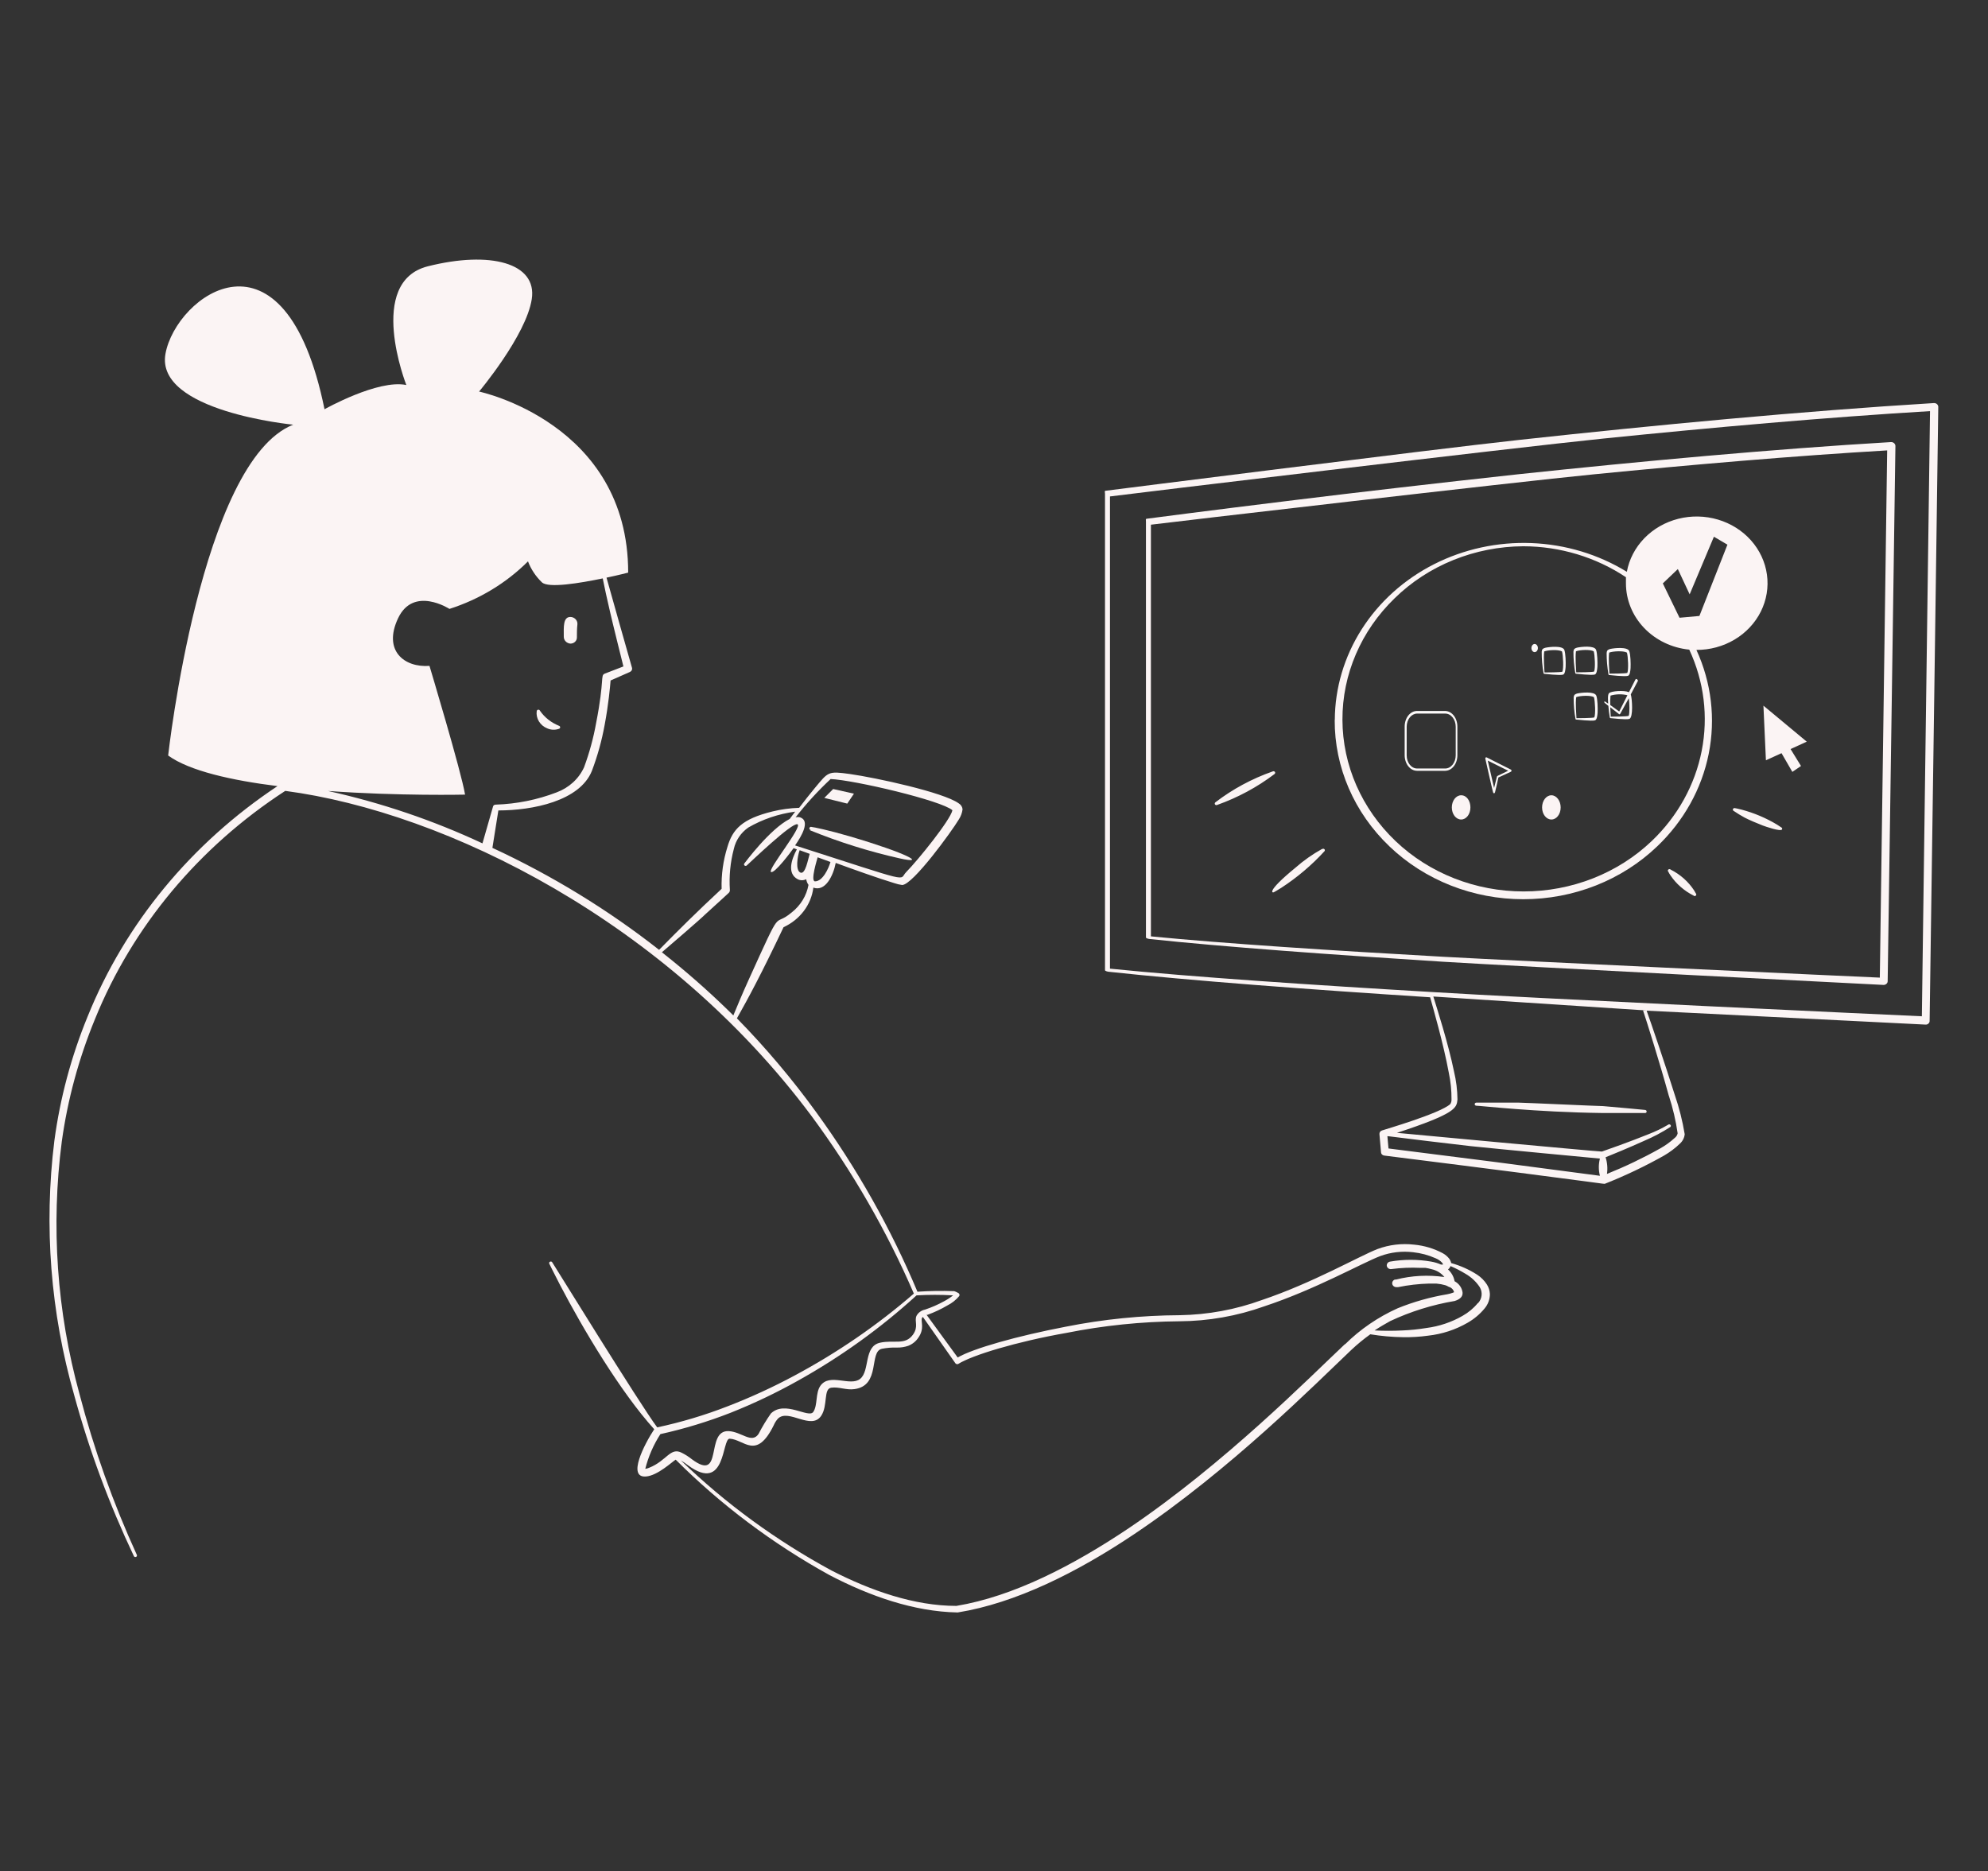 <svg width="426" height="401" viewBox="0 0 426 401" fill="none" xmlns="http://www.w3.org/2000/svg">
<rect x="0" y="0" width="426" height="401" fill="#333333" stroke="none"/>
<path fill-rule="evenodd" clip-rule="evenodd" d="M117.27 156.09C117.658 156.261 118.078 156.358 118.506 156.375C118.933 156.392 119.36 156.329 119.762 156.19C119.841 156.172 119.91 156.129 119.96 156.069C120.01 156.009 120.037 155.935 120.037 155.859C120.037 155.783 120.01 155.709 119.96 155.649C119.91 155.589 119.841 155.547 119.762 155.528C118.107 154.858 116.699 153.742 115.715 152.32C115.69 152.247 115.639 152.184 115.57 152.142C115.502 152.099 115.42 152.08 115.338 152.087C115.257 152.094 115.18 152.127 115.121 152.18C115.062 152.233 115.023 152.304 115.012 152.38C114.909 153.146 115.074 153.922 115.481 154.591C115.889 155.26 116.517 155.786 117.27 156.09ZM277.553 107.148C258.383 109.493 245.773 111.158 245.773 111.158C245.432 111.158 245.56 111.478 245.56 111.799V200.901C245.56 201.062 246.093 201.202 246.284 201.222C262.068 202.906 285.327 204.591 309.162 206.094C325.35 207.097 403.627 211.067 403.627 211.067C403.849 211.067 404.062 210.988 404.224 210.846C404.31 210.777 404.38 210.691 404.427 210.594C404.475 210.497 404.5 210.392 404.501 210.285C404.628 202.766 406.162 95.579 406.162 95.579C406.161 95.466 406.136 95.355 406.088 95.252C406.041 95.148 405.972 95.055 405.885 94.977C405.798 94.898 405.694 94.836 405.581 94.794C405.467 94.753 405.346 94.734 405.225 94.737C380.07 96.22 351.378 98.867 325.329 101.634C307.522 103.579 290.929 105.504 277.553 107.148ZM404.394 96.521L402.818 209.503C398.686 209.342 325.435 205.934 309.226 205.032C285.561 203.708 262.366 202.205 246.625 200.661V112.441C250.118 111.98 324.455 103.318 341.474 101.654C362.582 99.569 384.543 97.684 404.394 96.521Z" fill="#FBF4F4"/>
<path fill-rule="evenodd" clip-rule="evenodd" d="M286.008 154.294C285.963 164.429 290.182 174.168 297.744 181.382C301.487 184.967 305.951 187.814 310.875 189.757C315.799 191.701 321.085 192.702 326.425 192.702C331.764 192.702 337.05 191.701 341.975 189.757C346.899 187.814 351.363 184.967 355.105 181.382C360.806 175.953 364.653 169.043 366.153 161.541C367.652 154.038 366.735 146.285 363.519 139.277C366.414 139.286 369.251 138.517 371.697 137.059C374.142 135.601 376.095 133.516 377.323 131.049C378.552 128.581 379.006 125.835 378.631 123.133C378.257 120.431 377.07 117.886 375.21 115.797C373.35 113.709 370.895 112.165 368.134 111.346C365.373 110.528 362.421 110.469 359.626 111.177C356.83 111.885 354.308 113.33 352.356 115.343C350.404 117.355 349.104 119.851 348.609 122.535C342.515 118.794 335.463 116.668 328.194 116.381C320.925 116.094 313.708 117.657 307.303 120.906C300.898 124.154 295.542 128.968 291.798 134.84C288.054 140.712 286.062 147.426 286.029 154.274L286.008 154.294ZM359.536 121.954L362.07 127.367L367.268 115.017L370.164 116.721L364.158 131.999L359.898 132.38L356.319 125.021L359.536 121.954ZM326.414 117.062C334.301 117.082 341.987 119.401 348.417 123.698V125.021C348.417 128.547 349.804 131.948 352.309 134.569C354.814 137.19 358.261 138.845 361.985 139.217C365.159 146.028 366.089 153.579 364.653 160.892C363.218 168.206 359.484 174.946 353.934 180.239C350.346 183.659 346.072 186.374 341.361 188.227C336.65 190.08 331.595 191.034 326.489 191.034C321.383 191.034 316.328 190.08 311.616 188.227C306.905 186.374 302.632 183.659 299.044 180.239C291.786 173.315 287.701 163.988 287.666 154.261C287.63 144.534 291.646 135.181 298.852 128.209C302.422 124.713 306.701 121.925 311.435 120.01C316.169 118.095 321.262 117.093 326.414 117.062Z" fill="#FBF4F4"/>
<path fill-rule="evenodd" clip-rule="evenodd" d="M415.067 86.597C414.978 86.521 414.874 86.462 414.76 86.424C414.647 86.386 414.527 86.37 414.406 86.377C386.418 88.081 354.49 91.109 325.5 94.276C305.67 96.442 236.956 105.164 236.956 105.164C236.615 105.164 236.786 105.484 236.786 105.805V207.92C236.786 208.08 237.34 208.221 237.531 208.241C254.848 210.125 280.302 212.03 306.458 213.714C307.012 215.719 309.334 223.739 310.462 229.915C310.86 231.789 311.052 233.697 311.038 235.609C311.055 235.953 310.966 236.294 310.782 236.591C308.652 238.596 296.532 242.105 296.17 242.246C295.99 242.296 295.835 242.403 295.73 242.55C295.625 242.696 295.577 242.872 295.595 243.048L295.936 246.937C295.946 247.117 296.024 247.287 296.158 247.416C296.291 247.546 296.469 247.625 296.66 247.639C346.481 253.895 343.52 253.794 343.967 253.654C348.315 251.93 352.529 249.92 356.577 247.639C357.829 246.914 358.981 246.045 360.006 245.053C360.585 244.519 360.941 243.808 361.007 243.048C360.534 240.192 359.822 237.376 358.877 234.627C356.747 227.87 353.787 219.188 352.849 216.582L412.617 219.569C412.731 219.578 412.846 219.563 412.953 219.525C413.06 219.486 413.156 219.426 413.235 219.348C413.319 219.278 413.385 219.191 413.429 219.094C413.473 218.997 413.494 218.893 413.491 218.787C413.64 210.166 415.344 87.339 415.344 87.339C415.362 87.204 415.346 87.066 415.298 86.938C415.25 86.809 415.171 86.692 415.067 86.597ZM320.303 249.002L297.533 246.115L297.299 243.489H297.491C299.259 243.729 312.507 245.333 315.148 245.614C320.878 246.215 341.454 248.16 342.838 248.281C342.528 249.493 342.528 250.757 342.838 251.97L320.303 249.002ZM357.621 234.847C358.477 237.468 359.104 240.15 359.495 242.867C359.419 243.253 359.2 243.601 358.877 243.85C357.918 244.726 356.853 245.493 355.704 246.135C352.052 248.182 348.259 249.997 344.351 251.569C344.526 250.373 344.424 249.155 344.053 248C345.16 247.559 348.973 245.995 352.381 244.451C354.322 243.623 356.182 242.637 357.94 241.504C357.973 241.474 357.999 241.438 358.017 241.398C358.035 241.359 358.044 241.316 358.044 241.273C358.044 241.23 358.035 241.188 358.017 241.148C357.999 241.108 357.973 241.072 357.94 241.043C357.872 240.979 357.78 240.943 357.685 240.943C357.589 240.943 357.497 240.979 357.429 241.043C356.108 241.821 354.718 242.492 353.275 243.048C349.378 244.632 344.308 246.416 343.264 246.777C342.327 246.777 301.367 242.967 299.344 242.767C312.124 238.576 312.124 237.413 312.316 235.609C312.293 233.585 312.043 231.569 311.57 229.594C310.335 223.579 307.885 215.96 307.14 213.554L352.828 216.541H352.083C352.828 218.767 355.704 227.87 357.621 234.887V234.847ZM411.829 217.785C407.42 217.604 325.607 213.775 307.566 212.632C281.218 211.088 255.402 209.364 237.851 207.579V106.387C241.578 105.885 324.499 95.921 343.435 93.996C366.865 91.61 391.466 89.424 413.576 88.101L411.829 217.785Z" fill="#FBF4F4"/>
<path fill-rule="evenodd" clip-rule="evenodd" d="M343.5 237.033C342.35 237.033 326.865 236.311 325.438 236.291C324.01 236.271 316.385 236.291 316.385 236.291C316.337 236.288 316.29 236.294 316.245 236.309C316.2 236.323 316.158 236.346 316.123 236.376C316.087 236.406 316.058 236.442 316.037 236.482C316.016 236.523 316.004 236.567 316.002 236.611C316.001 236.698 316.037 236.782 316.1 236.846C316.163 236.909 316.25 236.947 316.342 236.952C317.258 236.952 329.016 238.336 343.436 238.516H352.489C352.534 238.522 352.58 238.518 352.624 238.506C352.668 238.493 352.708 238.472 352.743 238.444C352.777 238.415 352.804 238.38 352.823 238.341C352.842 238.301 352.851 238.259 352.851 238.215C352.854 238.171 352.847 238.126 352.831 238.083C352.816 238.041 352.792 238.002 352.76 237.968C352.728 237.935 352.69 237.908 352.647 237.888C352.604 237.868 352.557 237.857 352.51 237.855C352.51 237.855 345.587 237.193 343.5 237.033ZM381.755 161.404L384.076 165.414L385.93 164.151L383.693 160.522L387.165 158.938L377.878 151.219L378.411 162.928L381.755 161.404ZM371.36 173.354C371.339 173.393 371.327 173.436 371.324 173.48C371.321 173.524 371.328 173.568 371.344 173.609C371.36 173.651 371.384 173.688 371.417 173.72C371.449 173.752 371.488 173.778 371.531 173.795C372.271 174.3 373.039 174.768 373.831 175.198C374.726 175.68 376.771 176.542 377.729 176.903C378.304 177.123 381.606 178.266 381.861 177.745C381.883 177.705 381.895 177.663 381.898 177.619C381.901 177.575 381.894 177.531 381.878 177.489C381.862 177.448 381.837 177.41 381.805 177.378C381.773 177.346 381.734 177.321 381.691 177.304L380.775 176.702C378.421 175.287 375.859 174.206 373.171 173.494C372.34 173.274 371.829 173.193 371.829 173.193C371.744 173.158 371.648 173.156 371.561 173.185C371.473 173.215 371.402 173.276 371.36 173.354ZM363.011 190.797C361.782 188.922 360.048 187.386 357.984 186.346C357.952 186.316 357.914 186.292 357.872 186.275C357.83 186.259 357.784 186.251 357.739 186.251C357.694 186.251 357.648 186.259 357.606 186.275C357.564 186.292 357.526 186.316 357.494 186.346C357.462 186.376 357.436 186.412 357.419 186.452C357.402 186.491 357.393 186.534 357.393 186.577C357.393 186.62 357.402 186.662 357.419 186.701C357.436 186.741 357.462 186.777 357.494 186.807C357.637 187.092 357.8 187.367 357.984 187.629C359.21 189.43 360.903 190.907 362.904 191.92C362.934 191.954 362.972 191.981 363.014 191.999C363.056 192.018 363.102 192.028 363.149 192.028C363.196 192.028 363.242 192.018 363.284 191.999C363.327 191.981 363.364 191.954 363.394 191.92C363.456 191.857 363.49 191.775 363.49 191.689C363.49 191.604 363.456 191.522 363.394 191.459L363.011 190.797ZM273.21 165.434C273.158 165.361 273.079 165.309 272.989 165.287C272.899 165.265 272.803 165.274 272.72 165.314C268.283 166.87 264.146 169.098 260.473 171.91C260.395 171.959 260.34 172.033 260.316 172.118C260.293 172.203 260.303 172.293 260.345 172.371C260.394 172.448 260.472 172.503 260.564 172.525C260.655 172.548 260.752 172.536 260.835 172.492C265.261 170.914 269.395 168.688 273.082 165.895C273.159 165.846 273.215 165.772 273.238 165.687C273.262 165.602 273.252 165.512 273.21 165.434ZM283.285 181.935C281.24 183.073 279.333 184.418 277.598 185.945C271.016 191.339 272.72 191.459 273.082 191.138C273.082 191.138 273.679 190.817 274.594 190.236C277.993 188.02 281.078 185.406 283.775 182.456C283.81 182.429 283.839 182.395 283.86 182.357C283.881 182.319 283.894 182.277 283.897 182.234C283.901 182.191 283.896 182.148 283.883 182.107C283.869 182.066 283.847 182.028 283.817 181.995C283.788 181.962 283.752 181.935 283.711 181.915C283.671 181.896 283.627 181.883 283.581 181.88C283.536 181.876 283.49 181.881 283.446 181.894C283.403 181.907 283.362 181.928 283.327 181.955L283.285 181.935ZM316.534 273.163C314.829 272.067 312.954 271.229 310.975 270.676C310.901 270.339 310.756 270.018 310.549 269.734C310.171 269.254 309.692 268.851 309.143 268.551C307.269 267.551 305.194 266.93 303.051 266.727C300.382 266.414 297.672 266.738 295.17 267.669C291.166 269.233 281.347 274.907 270.398 278.596C264.783 280.646 258.827 281.746 252.805 281.844C244.593 281.884 236.407 282.71 228.373 284.31C217.915 286.315 208.564 288.962 205.22 290.907L198.553 281.764H198.745C200.229 281.224 201.656 280.553 203.005 279.759C203.988 279.263 204.852 278.58 205.54 277.754C205.587 277.682 205.612 277.598 205.612 277.513C205.612 277.429 205.587 277.345 205.54 277.273C205.467 277.147 205.345 277.053 205.199 277.012C204.973 276.877 204.729 276.77 204.475 276.691C201.847 276.595 199.216 276.635 196.594 276.812C190.918 263.296 183.66 250.418 174.953 238.416C169.807 231.301 164.112 224.553 157.913 218.226C160.384 213.855 163.174 208.662 167.903 198.697C169.637 197.9 171.131 196.706 172.248 195.224C173.364 193.742 174.067 192.02 174.293 190.216C176.849 191.138 178.553 187.689 179.085 184.923C182.365 186.126 188.287 188.251 191.631 189.253C192.176 189.441 192.74 189.575 193.314 189.654C195.593 189.654 203.964 178.126 205.455 175.619C205.89 174.955 206.166 174.209 206.264 173.434C206.241 173.174 206.153 172.923 206.009 172.7C205.865 172.478 205.668 172.289 205.433 172.151C202.153 169.785 187.669 166.657 182.152 165.875C177.381 165.213 177.53 165.374 174.612 168.863C173.505 170.186 172.291 171.75 171.247 173.113C169.312 173.176 167.391 173.438 165.517 173.895C158.999 175.499 156.997 177.705 155.89 181.454C154.968 184.38 154.544 187.425 154.633 190.476C149.35 195.389 145.431 199.278 141.235 203.549C130.291 194.957 118.3 187.62 105.515 181.695L106.793 173.675C114.12 173.675 124.238 171.67 126.836 165.193C128.043 161.998 128.956 158.711 129.563 155.369C130.393 150.978 130.734 147.148 130.841 145.825L134.973 144.001C135.152 143.922 135.295 143.786 135.377 143.617C135.459 143.448 135.474 143.257 135.42 143.078C135.42 143.078 130.287 125.033 129.967 123.79C132.63 123.229 134.611 122.707 134.611 122.707C134.611 90.627 102.661 83.911 102.661 83.911C102.661 83.911 112.757 71.881 113.95 64.101C115.143 56.322 105.004 53.715 91.691 57.064C78.379 60.412 87.069 82.507 87.069 82.507C80.999 81.244 69.539 87.7 69.539 87.7C61.019 45.896 37.696 63.44 35.459 75.811C33.223 88.181 62.83 91.008 62.83 91.008C42.999 98.828 36.034 161.905 36.034 161.905C40.593 165.213 49.666 167.238 59.464 168.462C40.98 180.731 26.812 197.921 18.781 217.825C15.261 226.408 12.865 235.362 11.646 244.491C9.382 262.753 10.828 281.254 15.906 299.007C19.129 310.814 23.404 322.343 28.686 333.473C28.723 333.553 28.791 333.616 28.877 333.648C28.92 333.663 28.965 333.671 29.011 333.67C29.057 333.67 29.102 333.661 29.144 333.643C29.186 333.626 29.224 333.602 29.256 333.571C29.287 333.54 29.312 333.503 29.329 333.463C29.346 333.423 29.354 333.38 29.354 333.337C29.353 333.294 29.343 333.252 29.325 333.212C24.231 322.06 20.121 310.533 17.035 298.746C12.18 281.084 10.894 262.721 13.243 244.611C14.493 235.612 16.889 226.787 20.379 218.326C28.41 198.545 42.615 181.518 61.126 169.484C95.696 174.055 142.854 197.554 173.867 239.118C182.662 251.012 190.027 263.788 195.827 277.213C188.043 283.962 179.468 289.855 170.267 294.777C165.652 297.259 160.871 299.455 155.953 301.353C151.057 303.261 145.998 304.777 140.83 305.884C136.996 300.751 118.487 270.676 118.338 270.516C118.317 270.477 118.289 270.443 118.254 270.414C118.219 270.386 118.179 270.365 118.135 270.352C118.091 270.339 118.045 270.334 117.999 270.338C117.954 270.342 117.909 270.355 117.869 270.376C117.825 270.394 117.786 270.422 117.754 270.456C117.722 270.491 117.698 270.531 117.684 270.574C117.67 270.618 117.665 270.664 117.672 270.709C117.678 270.755 117.694 270.798 117.72 270.837C117.72 270.837 118.572 272.601 120.02 275.388C124.919 284.792 132.971 298.305 140.191 306.285C138.061 309.513 134.355 316.711 138.402 316.41C140.937 316.23 144.111 313.182 144.792 312.801C154.465 322.473 165.553 330.798 177.722 337.523C186.37 342.054 195.848 345.363 205.114 345.543H205.242C217.66 343.538 230.802 336.962 242.985 328.801C263.668 314.947 281.73 296.721 289.526 289.323C290.814 288.108 292.187 286.976 293.637 285.934C295.965 286.318 298.323 286.526 300.687 286.556C302.461 286.585 304.235 286.477 305.991 286.235C309.013 285.905 311.922 284.954 314.511 283.448C315.895 282.652 317.114 281.626 318.11 280.421C318.87 279.529 319.276 278.416 319.261 277.273C319.228 276.565 319.009 275.876 318.622 275.268C318.091 274.435 317.38 273.718 316.534 273.163ZM70.285 169.504C85.536 170.607 99.657 170.286 99.657 170.286C98.891 165.514 92.032 142.697 92.032 142.697C86.686 143.098 82 139.489 85.301 132.492C88.603 125.494 96.313 130.487 96.313 130.487C102.723 128.437 108.5 124.94 113.14 120.301C113.78 121.983 114.797 123.515 116.122 124.793C117.486 126.096 124.216 124.973 129.158 123.951C129.499 125.715 130.074 128.341 130.713 131.068C131.182 133.174 133.333 141.815 133.588 142.818L129.584 144.361C128.604 144.782 129.584 145.484 127.752 154.888C127.173 158.132 126.303 161.325 125.154 164.431C124.599 165.648 123.794 166.749 122.785 167.672C121.776 168.594 120.583 169.319 119.275 169.805C115.121 171.399 110.701 172.288 106.218 172.431C106.069 172.426 105.923 172.475 105.812 172.569C105.701 172.662 105.632 172.793 105.622 172.933L103.385 180.732C92.846 175.805 81.74 172.038 70.285 169.504ZM174.655 188.872C173.59 188.872 175.145 184.02 175.209 183.72L177.956 184.722C177.552 186.105 176.316 188.852 174.655 188.872ZM177.914 166.938C183.09 167.158 201.77 171.569 204.091 173.634C203.644 175.74 196.786 184.241 194.166 186.908C192.462 188.612 196.296 189.494 170.374 181.173C171.694 179.289 173.718 175.92 171.46 175.158C171.139 175.074 170.801 175.074 170.48 175.158C172.755 172.238 175.269 169.489 177.999 166.938H177.914ZM173.505 182.978C173.143 184.121 172.589 187.489 171.502 186.988C170.416 186.486 170.863 183.539 171.353 182.196L173.505 182.978ZM143.962 205.775L141.832 204.07C143.067 203.028 150.352 196.752 151.012 196.05C153.823 193.504 156.145 191.359 156.145 191.359C156.237 191.273 156.308 191.169 156.352 191.055C156.396 190.94 156.413 190.818 156.401 190.697C156.207 187.746 156.494 184.784 157.253 181.915C157.656 180.088 158.754 178.462 160.341 177.344C163.407 175.568 166.83 174.407 170.395 173.935L169.223 175.499C164.963 177.664 159.681 184.822 159.511 185.023C159.481 185.056 159.459 185.094 159.445 185.135C159.431 185.176 159.426 185.219 159.43 185.262C159.434 185.305 159.447 185.346 159.468 185.384C159.489 185.422 159.518 185.456 159.553 185.484C159.588 185.512 159.629 185.533 159.672 185.545C159.716 185.558 159.761 185.563 159.807 185.559C159.852 185.556 159.897 185.544 159.937 185.524C159.978 185.504 160.014 185.477 160.043 185.444C160.852 184.722 169.713 176.201 170.885 176.642C172.056 177.083 164.495 186.306 165.198 186.847C165.901 187.389 169.649 182.336 170.054 181.755L170.757 182.015C169.564 184.201 168.627 187.188 170.927 188.411C171.208 188.557 171.523 188.633 171.843 188.633C172.164 188.633 172.479 188.557 172.759 188.411C172.823 188.848 172.991 189.266 173.249 189.634C172.83 191.949 171.546 194.047 169.628 195.549C165.368 199.098 168.009 193.223 160.384 210.065C159.702 211.549 159.085 212.993 158.552 214.236C158.02 215.479 157.444 216.862 157.146 217.604C152.964 213.456 148.564 209.508 143.962 205.775ZM139.084 314.546C138.828 314.659 138.555 314.733 138.274 314.766C138.934 312.143 140.026 309.633 141.512 307.328C146.648 306.191 151.678 304.662 156.55 302.756C161.51 300.783 166.321 298.492 170.949 295.899C180.17 290.763 188.714 284.618 196.402 277.594C199.013 277.444 201.63 277.444 204.241 277.594C203.638 278.071 202.989 278.494 202.302 278.857C201.008 279.57 199.646 280.167 198.234 280.641C197.835 280.721 197.461 280.885 197.14 281.122C196.819 281.358 196.559 281.66 196.381 282.005C195.891 283.188 196.892 284.23 195.635 286.015C193.931 288.36 191.567 287.077 188.585 287.739C185.028 288.521 186.455 293.754 184.325 295.478C182.195 297.203 177.807 294.155 175.805 296.962C174.697 298.546 175.251 301.132 174.271 302.576C173.292 304.02 168.201 300.01 165.198 302.897C164.209 304.311 163.32 305.785 162.535 307.308C161.065 309.433 158.914 306.827 156.145 306.686C151.033 306.446 155.101 317.834 148.243 312.701C147.586 312.177 146.872 311.72 146.113 311.338C143.642 310.035 142.897 313.042 139.084 314.546ZM288.184 288.06C280.431 295.358 262.453 313.583 241.92 327.458C229.971 335.478 217.148 342.115 204.943 344.14C195.912 344.14 186.647 340.892 178.191 336.561C166.323 330.133 155.456 322.192 145.9 312.962C146.442 313.284 146.961 313.639 147.455 314.025C155.613 320.04 154.654 308.23 156.358 308.31C159.468 308.451 162.045 313.022 165.794 305.443C166.014 304.918 166.323 304.431 166.71 303.999C168.989 301.794 173.824 306.606 175.975 303.398C177.424 301.213 176.423 297.624 178.105 297.383C179.788 297.142 181.322 297.944 183.111 297.684C188.777 296.902 186.157 289.664 188.968 289.042C190.025 288.833 191.105 288.745 192.185 288.782C193.02 288.802 193.851 288.673 194.634 288.401C195.513 288.051 196.256 287.456 196.764 286.696C198.191 284.691 197.275 283.208 197.552 282.466C197.594 282.366 197.669 282.282 197.765 282.225L204.73 292.15C204.758 292.193 204.795 292.229 204.839 292.257C204.883 292.285 204.934 292.303 204.986 292.31C205.089 292.349 205.203 292.349 205.306 292.31C208.266 290.426 217.83 287.518 228.544 285.634C236.501 284.048 244.607 283.215 252.741 283.148C258.936 283.11 265.075 282.03 270.867 279.96C281.858 276.331 291.741 270.717 295.767 269.173C298.007 268.348 300.431 268.065 302.817 268.351C304.478 268.529 306.097 268.962 307.609 269.634C308.169 269.857 308.665 270.2 309.058 270.636C309.133 270.748 309.191 270.87 309.228 270.997H308.802C308.124 270.7 307.408 270.485 306.672 270.356C303.771 269.852 300.797 269.852 297.897 270.356C297.785 270.371 297.677 270.408 297.58 270.463C297.483 270.518 297.399 270.59 297.332 270.676C297.264 270.761 297.216 270.858 297.188 270.962C297.161 271.065 297.156 271.173 297.172 271.278C297.189 271.383 297.228 271.484 297.286 271.576C297.345 271.667 297.421 271.746 297.512 271.81C297.603 271.873 297.707 271.919 297.816 271.945C297.926 271.97 298.04 271.975 298.152 271.96C300.205 271.689 302.28 271.602 304.351 271.699H305.458C305.891 271.764 306.318 271.858 306.736 271.98C307.844 272.21 308.827 272.808 309.505 273.664C306.052 273.163 302.526 273.347 299.153 274.205H298.898C298.696 274.278 298.53 274.418 298.429 274.598C298.328 274.777 298.3 274.985 298.349 275.183C298.398 275.381 298.522 275.555 298.697 275.674C298.873 275.793 299.087 275.848 299.302 275.829H299.601C301.779 275.384 303.997 275.129 306.225 275.067H307.78C308.445 275.122 309.102 275.243 309.739 275.428C309.964 275.504 310.179 275.605 310.378 275.729C310.483 275.79 310.598 275.831 310.719 275.849C310.937 275.958 311.128 276.108 311.278 276.292C311.429 276.475 311.536 276.686 311.593 276.912L311.316 277.032C310.935 277.17 310.544 277.277 310.144 277.353C306.483 277.966 302.909 278.975 299.494 280.361C295.278 282.26 291.467 284.869 288.248 288.06H288.184ZM316.683 279.238C315.784 280.34 314.671 281.272 313.403 281.985C311.031 283.351 308.384 284.238 305.629 284.591C303.945 284.867 302.245 285.041 300.538 285.112C298.544 285.213 296.546 285.213 294.553 285.112C295.703 284.35 296.81 283.709 297.897 283.107C302.263 281.058 306.918 279.607 311.72 278.797C313.02 278.396 313.488 277.734 313.403 276.952C313.334 276.457 313.144 275.985 312.849 275.571C312.553 275.157 312.16 274.813 311.699 274.566C311.529 273.604 311.036 272.719 310.293 272.04L310.549 271.799C310.666 271.653 310.759 271.49 310.826 271.318C311.933 271.79 313.001 272.34 314.021 272.962C315.268 273.678 316.319 274.66 317.088 275.829C317.406 276.363 317.544 276.975 317.483 277.584C317.422 278.193 317.165 278.77 316.747 279.238H316.683Z" fill="#FBF4F4"/>
<path fill-rule="evenodd" clip-rule="evenodd" d="M173.571 177.924C179.764 180.447 186.179 182.46 192.741 183.939C198.79 185.283 194.424 182.857 182.091 179.228C177.64 177.924 174.274 177.223 173.955 177.223C173.908 177.2 173.856 177.188 173.803 177.186C173.751 177.184 173.698 177.193 173.65 177.212C173.601 177.232 173.558 177.261 173.523 177.297C173.487 177.334 173.461 177.378 173.445 177.425C173.429 177.472 173.425 177.522 173.432 177.571C173.439 177.62 173.457 177.668 173.485 177.709C173.513 177.751 173.551 177.787 173.595 177.813C173.639 177.84 173.689 177.858 173.742 177.864L173.571 177.924ZM182.986 170.085L178.534 169.082L176.638 170.987L181.559 172.21L182.986 170.085ZM313.108 170.426C312 170.426 311.105 171.589 311.105 173.032C311.105 174.476 312 175.619 313.108 175.619C314.215 175.619 315.088 174.456 315.088 173.032C315.088 171.609 314.279 170.426 313.108 170.426ZM332.448 170.426C331.34 170.426 330.446 171.589 330.446 173.032C330.446 174.476 331.34 175.619 332.448 175.619C333.556 175.619 334.429 174.456 334.429 173.032C334.429 171.609 333.534 170.426 332.448 170.426ZM122.217 137.925C122.406 137.928 122.594 137.894 122.769 137.826C122.943 137.758 123.101 137.657 123.233 137.529C123.365 137.402 123.467 137.25 123.534 137.083C123.601 136.917 123.631 136.739 123.623 136.561C123.623 135.639 123.623 134.737 123.729 133.814C123.767 133.447 123.657 133.08 123.42 132.787C123.183 132.493 122.837 132.294 122.451 132.23C120.577 131.99 120.811 134.456 120.811 136.441C120.804 136.809 120.945 137.167 121.205 137.442C121.466 137.717 121.827 137.889 122.217 137.925Z" fill="#FBF4F4"/>
<path d="M303.655 165.181H309.675C310.372 165.178 311.039 164.826 311.53 164.204C312.021 163.581 312.296 162.738 312.295 161.86V155.704C312.295 154.824 312.02 153.979 311.53 153.353C311.04 152.726 310.373 152.369 309.675 152.357H303.655C303.306 152.355 302.96 152.441 302.638 152.608C302.315 152.776 302.022 153.022 301.775 153.333C301.528 153.644 301.332 154.014 301.199 154.421C301.066 154.828 300.999 155.264 301 155.704V161.86C301.001 162.298 301.071 162.731 301.205 163.135C301.339 163.539 301.535 163.905 301.782 164.214C302.028 164.522 302.321 164.766 302.642 164.932C302.964 165.098 303.308 165.183 303.655 165.181ZM301.431 155.704C301.44 154.965 301.678 154.261 302.093 153.741C302.509 153.22 303.07 152.926 303.655 152.919H309.675C309.971 152.915 310.265 152.984 310.539 153.124C310.813 153.264 311.063 153.47 311.274 153.732C311.484 153.994 311.651 154.306 311.766 154.65C311.88 154.994 311.94 155.363 311.94 155.735V161.86C311.939 162.233 311.879 162.603 311.765 162.947C311.65 163.291 311.483 163.603 311.273 163.866C311.062 164.129 310.813 164.337 310.539 164.478C310.265 164.619 309.971 164.691 309.675 164.689H303.655C303.362 164.688 303.071 164.613 302.801 164.47C302.53 164.327 302.285 164.118 302.078 163.856C301.872 163.593 301.708 163.281 301.597 162.939C301.486 162.597 301.429 162.23 301.431 161.86V155.704ZM319.931 169.741C320.033 170.118 320.286 170.035 320.357 169.799C320.453 169.46 321.016 167.027 321.087 166.605C321.477 166.452 320.377 166.931 323.777 165.373C323.813 165.356 323.843 165.325 323.864 165.286C323.886 165.247 323.897 165.2 323.897 165.152C323.897 165.105 323.886 165.058 323.864 165.019C323.843 164.98 323.813 164.949 323.777 164.932L318.568 162.307C318.536 162.288 318.501 162.28 318.466 162.284C318.43 162.287 318.396 162.302 318.367 162.327C318.338 162.353 318.314 162.387 318.299 162.427C318.284 162.467 318.277 162.512 318.279 162.556C318.279 162.556 319.653 168.726 319.931 169.741ZM318.801 162.991L323.19 165.168C322.602 165.443 321.609 165.916 321.132 166.158C320.919 166.261 320.833 166.305 320.783 166.388C320.732 166.471 320.909 165.973 320.164 168.866L318.801 162.991ZM330.76 144.265C330.766 144.303 330.783 144.338 330.807 144.362C330.831 144.387 330.861 144.4 330.892 144.399C330.998 144.399 334.277 144.795 334.946 144.572C335.376 144.425 335.452 143.467 335.493 142.905C335.544 142.055 335.493 139.973 335.209 139.264C334.824 138.306 331.981 138.626 331.155 138.811C330.936 138.85 330.727 138.95 330.542 139.105C330.435 139.262 330.372 139.46 330.365 139.667C330.36 141.213 330.492 142.756 330.76 144.265ZM330.907 139.597C331.708 139.284 333.988 139.162 334.713 139.597C334.961 140.427 335.093 143.282 334.794 143.946C334.322 144.099 331.444 144.099 330.963 144.105C330.948 143.607 330.714 140.919 330.907 139.597ZM337.56 144.24C337.567 144.277 337.584 144.311 337.608 144.335C337.632 144.36 337.661 144.373 337.692 144.374C337.799 144.374 341.077 144.77 341.746 144.546C342.177 144.399 342.253 143.441 342.298 142.879C342.344 142.03 342.298 139.948 342.009 139.239C341.624 138.275 338.782 138.6 337.956 138.785C337.737 138.827 337.528 138.927 337.342 139.079C337.237 139.238 337.175 139.435 337.165 139.641C337.16 141.188 337.293 142.73 337.56 144.24ZM337.707 139.571C338.508 139.252 340.788 139.137 341.513 139.571C341.761 140.401 341.893 143.256 341.594 143.914C341.123 144.074 338.244 144.074 337.763 144.08C337.748 143.582 337.515 140.893 337.707 139.571ZM344.675 144.521C344.681 144.559 344.697 144.593 344.721 144.618C344.745 144.642 344.776 144.655 344.807 144.655C344.913 144.655 348.191 145.051 348.86 144.827C349.291 144.68 349.367 143.722 349.408 143.16C349.458 142.311 349.408 140.229 349.124 139.52C348.739 138.562 345.896 138.881 345.07 139.066C344.851 139.107 344.642 139.207 344.457 139.36C344.35 139.517 344.287 139.715 344.28 139.922C344.275 141.469 344.407 143.011 344.675 144.521ZM344.822 139.852C345.622 139.539 347.903 139.418 348.627 139.852C348.876 140.682 349.007 143.537 348.708 144.201C348.237 144.355 345.359 144.355 344.878 144.361C344.862 143.863 344.629 141.174 344.822 139.852ZM337.606 154.062C337.641 154.19 337.723 154.203 337.738 154.196C337.849 154.196 341.123 154.592 341.792 154.369C342.222 154.222 342.298 153.264 342.344 152.702C342.389 151.852 342.344 149.77 342.06 149.068C341.67 148.103 338.827 148.429 338.006 148.608C337.786 148.648 337.575 148.748 337.388 148.902C337.282 149.062 337.22 149.262 337.211 149.47C337.206 151.015 337.339 152.555 337.606 154.062ZM337.758 149.394C338.559 149.081 340.834 148.959 341.558 149.394C341.807 150.224 341.938 153.079 341.64 153.743C341.168 153.896 338.295 153.896 337.814 153.903C337.793 153.404 337.56 150.716 337.758 149.394ZM349.453 148.806C350.264 147.299 350.973 145.938 350.999 145.875C351.024 145.811 350.654 145.236 350.436 145.645C348.886 148.653 349.099 148.365 348.987 148.314C348.095 147.906 345.217 148.046 344.766 148.576C344.462 148.934 344.579 150.23 344.614 150.786C344.29 150.556 344.041 150.39 343.95 150.345C343.717 150.23 343.732 150.518 343.859 150.62L344.649 151.258C344.713 152.098 344.817 152.932 344.959 153.756C344.964 153.795 344.98 153.83 345.004 153.855C345.028 153.879 345.059 153.892 345.09 153.89C345.197 153.89 348.475 154.286 349.144 154.062C350.016 153.756 349.747 149.726 349.453 148.806ZM345.106 149.068C346.298 148.726 347.533 148.698 348.734 148.985L346.975 152.478C346.798 152.351 345.85 151.648 345.06 151.086C345.027 150.419 345.042 149.75 345.106 149.087V149.068ZM348.992 153.411C348.516 153.57 345.643 153.57 345.161 153.577C345.161 153.321 345.085 152.485 345.05 151.559L346.975 153.066C347.024 153.073 347.073 153.062 347.117 153.035C347.161 153.007 347.198 152.965 347.224 152.913C347.386 152.651 348.202 151.156 349.033 149.617C349.19 150.767 349.24 152.861 349.002 153.411H348.992ZM328.845 139.75C328.982 139.752 329.117 139.703 329.233 139.609C329.348 139.515 329.438 139.379 329.493 139.22C329.547 139.061 329.562 138.885 329.537 138.714C329.512 138.544 329.447 138.387 329.351 138.263C329.255 138.139 329.132 138.054 328.997 138.019C328.862 137.983 328.723 137.999 328.595 138.064C328.467 138.128 328.358 138.24 328.281 138.383C328.203 138.526 328.162 138.695 328.161 138.868C328.161 139.099 328.232 139.32 328.36 139.485C328.488 139.65 328.662 139.745 328.845 139.75Z" fill="#FCF9F9"/>
</svg>
